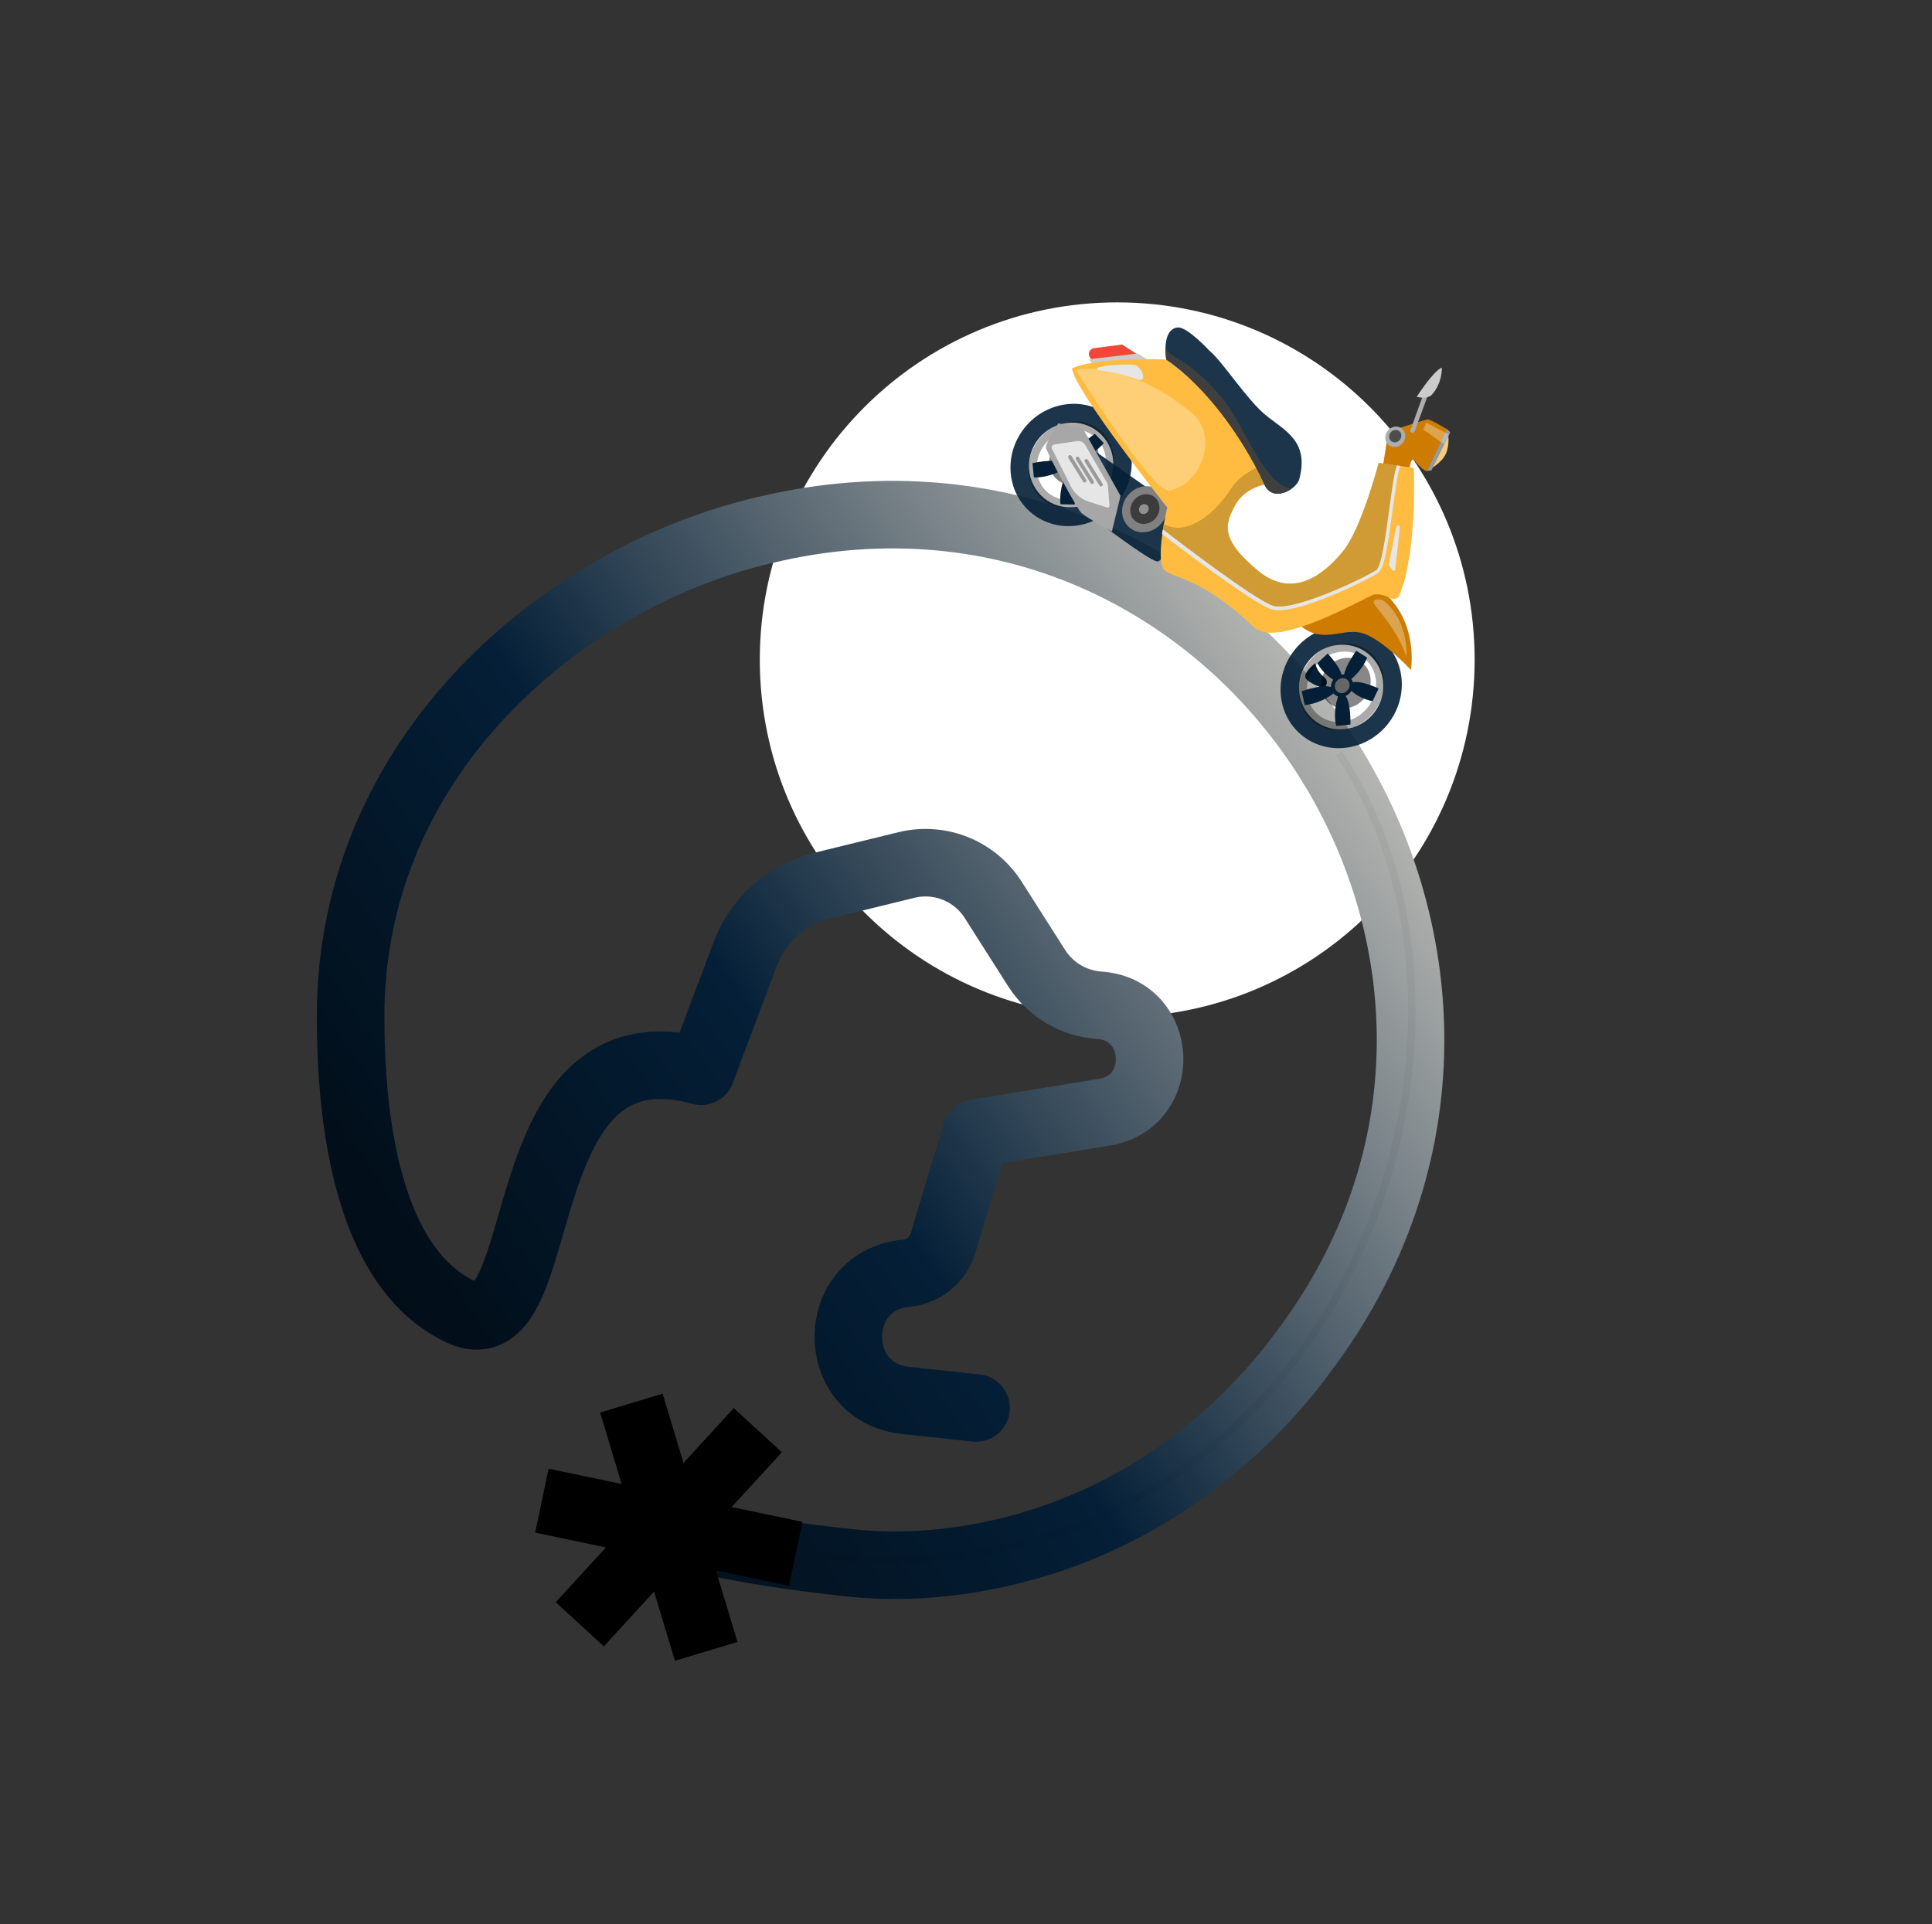 <svg class="illustration" width="259" height="258" viewBox="0 0 259 258" fill="none" xmlns="http://www.w3.org/2000/svg">
<rect x="0" y="0" width="259" height="258" fill="#333333" stroke="none"/>
<g id="faq-moto " clip-path="url(#clip0_1_3)">
<g id="faq-moto 1">
<g id="Clip path group">
<g id="Mask group">
<mask id="mask0_1_3" style="mask-type:luminance" maskUnits="userSpaceOnUse" x="0" y="0" width="259" height="258">
<g id="Group">
<g id="clip0_1_3">
<path id="Vector" d="M258.5 0H0.5V258H258.5V0Z" fill="white"/>
</g>
</g>
</mask>
<g mask="url(#mask0_1_3)">
<g id="Group_2">
<g id="Group_3">
<g id="Mask group_2">
<g id="Mask group_3">
<mask id="mask1_1_3" style="mask-type:luminance" maskUnits="userSpaceOnUse" x="0" y="0" width="259" height="258">
<g id="Group_4">
<g id="Group_2_2">
<path id="Vector_2" d="M258.5 0H0.5V258H258.5V0Z" fill="white"/>
</g>
</g>
</mask>
<g mask="url(#mask1_1_3)">
<g id="Group_5">
<g id="Group_3_2">
<path id="scooterBg" d="M197.686 88.457C197.686 61.995 176.234 40.543 149.771 40.543C123.309 40.543 101.857 61.995 101.857 88.457C101.857 114.92 123.309 136.372 149.771 136.372C176.234 136.372 197.686 114.92 197.686 88.457Z" fill="white"/>
<path id="strokes" d="M96.097 206.845C96.097 206.845 103.877 208.532 114.631 209.607C128.074 210.952 153.614 207.591 173.106 183.395L174.608 181.414C214.294 129.087 166.553 55.844 102.66 71.032C75.564 77.286 47 101.244 47 136.258C47 149.363 48.972 169.83 61.743 175.879C74.513 181.929 67.271 136.258 93.993 143.629L99.921 127.873C101.635 123.318 105.486 119.902 110.214 118.744L121.518 115.977C125.995 114.881 130.672 116.76 133.147 120.649L138.964 129.791C140.814 132.698 143.937 134.552 147.376 134.785C155.945 135.364 156.526 147.742 148.049 149.122L130.85 151.922L126.427 166.665C125.759 168.893 123.806 170.493 121.49 170.71C111.206 171.674 111.101 186.65 121.371 187.757L130.85 188.779" stroke="url(#paint0_linear_1_3)" stroke-width="9.056" stroke-linecap="round" stroke-linejoin="round"/>
<g id="pathSymbols">
<path id="Vector_3" d="M98.635 194.981L80.683 214.552" stroke="black" stroke-width="8.754" stroke-linecap="square" stroke-linejoin="round"/>
<path id="Vector_4" d="M85.904 192.314L93.41 217.218" stroke="black" stroke-width="8.754" stroke-linecap="square" stroke-linejoin="round"/>
<path id="Vector_5" d="M76.928 202.1L102.386 207.432" stroke="black" stroke-width="8.754" stroke-linecap="square" stroke-linejoin="round"/>
</g>
</g>
</g>
</g>
</g>
</g>
</g>
</g>
</g>
</g>
</g>
</g>
<g id="4g21_58mr_141015 1">
<g id="scooter 1">
<path id="road-path" d="M179.5 101C206 140.5 177.331 216.809 109 208.5" stroke="black" stroke-opacity="0.04"/>
</g>
</g>
<g id="scooter">
<g id="front-wheel">
<path id="path100" d="M183.444 87.68C181.061 85.721 177.487 86.117 175.476 88.562C173.466 91.007 173.768 94.59 176.151 96.549C178.534 98.509 182.108 98.113 184.119 95.668C186.129 93.223 185.826 89.64 183.444 87.68ZM174.495 98.563C171.095 95.767 170.707 90.6 173.631 87.044C176.554 83.488 181.699 82.87 185.1 85.666C188.5 88.462 188.888 93.629 185.964 97.185C183.04 100.741 177.895 101.359 174.495 98.563Z" fill="#041F37" fill-opacity="0.9"/>
<path id="path102" d="M176.322 88.905C176.322 88.905 176.492 89.999 177.446 90.731C178.4 91.463 177.447 92.297 177.447 92.297C177.447 92.297 175.457 91.643 175.044 90.932C174.632 90.221 176.322 88.905 176.322 88.905Z" fill="#041F37"/>
<path id="path104" d="M182.936 88.312C181.03 86.745 178.088 87.162 176.378 89.242C174.667 91.323 174.826 94.29 176.733 95.857C178.638 97.424 181.581 97.007 183.291 94.927C185.002 92.847 184.842 89.879 182.936 88.312ZM176.011 96.734C173.662 94.803 173.466 91.145 175.574 88.581C177.682 86.018 181.308 85.504 183.657 87.435C186.006 89.367 186.203 93.024 184.095 95.588C181.986 98.151 178.36 98.666 176.011 96.734Z" fill="black" fill-opacity="0.33"/>
<path id="path106" d="M182.898 93.622C184.127 92.127 184.013 90.001 182.643 88.875C181.274 87.749 179.166 88.048 177.937 89.543C176.707 91.038 176.822 93.163 178.192 94.289C179.561 95.416 181.668 95.117 182.898 93.622Z" fill="black" fill-opacity="0.47"/>
<path id="path108" d="M180.378 93.317C180.614 93.216 180.834 93.058 181.012 92.841C181.066 92.775 181.112 92.706 181.155 92.635C181.59 93.016 182.569 93.74 184.008 94.012L184.817 92.308C184.817 92.308 182.453 91.198 181.354 91.483C181.318 91.322 181.255 91.17 181.166 91.031C181.606 90.667 182.632 89.706 183.286 88.183L181.821 87.244C181.821 87.244 180.375 89.253 180.195 90.438C180.073 90.425 179.95 90.425 179.827 90.443C179.599 89.311 177.989 87.626 177.989 87.626L176.6 88.912C177.272 90.121 178.21 90.814 178.731 91.129C178.515 91.436 178.415 91.791 178.43 92.131L178.402 92.118C177.354 91.68 174.503 92.676 174.503 92.676L174.911 94.536C177.103 94.308 178.6 93.094 178.6 93.094C178.6 93.094 178.674 93.047 178.752 92.969C178.802 93.029 178.857 93.086 178.92 93.137C179.059 93.252 179.217 93.332 179.382 93.381L179.369 93.421C179.369 93.421 178.664 95.203 179.122 97.336L181.036 97.146C181.036 97.146 181.112 94.18 180.378 93.317Z" fill="#041F37"/>
<path id="path110" d="M179.273 92.738C178.864 92.402 178.83 91.768 179.197 91.322C179.564 90.876 180.192 90.787 180.601 91.123C181.009 91.459 181.043 92.092 180.677 92.538C180.31 92.984 179.681 93.074 179.273 92.738Z" fill="#666666"/>
</g>
<g id="back-wheel">
<path id="path112" d="M139.269 58.79C137.259 61.235 137.561 64.818 139.944 66.778C142.327 68.737 145.901 68.341 147.912 65.896C149.922 63.451 149.619 59.868 147.237 57.909C144.854 55.949 141.28 56.345 139.269 58.79ZM137.424 57.272C140.348 53.717 145.492 53.099 148.893 55.895C152.293 58.691 152.681 63.858 149.757 67.413C146.833 70.969 141.689 71.587 138.288 68.791C134.888 65.995 134.5 60.828 137.424 57.272Z" fill="#041F37" fill-opacity="0.9"/>
<path id="path116" d="M140.156 59.459C138.446 61.539 138.605 64.506 140.511 66.073C142.417 67.641 145.359 67.223 147.07 65.143C148.78 63.063 148.621 60.096 146.715 58.528C144.809 56.961 141.867 57.378 140.156 59.459ZM139.353 58.798C141.46 56.234 145.087 55.72 147.436 57.651C149.785 59.583 149.981 63.24 147.873 65.804C145.765 68.368 142.139 68.882 139.789 66.951C137.44 65.019 137.244 61.361 139.353 58.798Z" fill="black" fill-opacity="0.33"/>
<path id="path118" d="M141.512 59.592C142.742 58.097 144.849 57.798 146.219 58.925C147.589 60.051 147.703 62.176 146.474 63.671C145.244 65.167 143.137 65.465 141.767 64.339C140.397 63.212 140.283 61.087 141.512 59.592Z" fill="#808080"/>
<path id="path120" d="M142.299 62.006C142.352 61.755 142.465 61.508 142.643 61.292C142.698 61.226 142.756 61.167 142.818 61.112C142.359 60.759 141.46 59.937 140.915 58.578L142.431 57.456C142.431 57.456 143.977 59.56 143.91 60.694C144.075 60.697 144.236 60.73 144.389 60.791C144.661 60.288 145.407 59.096 146.774 58.161L147.979 59.416C147.979 59.416 146.286 61.223 145.158 61.629C145.195 61.745 145.219 61.867 145.225 61.99C146.379 61.995 148.344 63.249 148.344 63.249L147.35 64.861C146.035 64.436 145.173 63.649 144.763 63.199C144.504 63.471 144.175 63.637 143.838 63.688L143.857 63.713C144.489 64.656 144.063 67.646 144.063 67.646L142.159 67.605C141.959 65.41 142.861 63.707 142.861 63.707C142.861 63.707 142.893 63.625 142.954 63.534C142.886 63.496 142.819 63.453 142.756 63.401C142.617 63.287 142.509 63.148 142.428 62.995L142.392 63.016C142.392 63.016 140.779 64.051 138.598 64.015L138.414 62.1C138.414 62.1 141.31 61.452 142.299 62.006Z" fill="#041F37"/>
</g>
<g id="turbo">
<path id="path128" d="M158.012 68.356L146.817 60.504L146.939 69.759C146.939 69.759 153.836 75.032 155.097 75.272C156.357 75.514 158.012 68.356 158.012 68.356Z" fill="#041F37" fill-opacity="0.9"/>
<path id="path130" d="M149.058 71.262C149.058 71.262 145.586 69.363 144.972 68.779C144.359 68.195 140.292 60.632 140.218 60.013C140.143 59.395 141.874 56.758 141.874 56.758L145.2 57.503L150.216 66.483L149.058 71.262Z" fill="#A7A7A7"/>
<path id="path132" d="M155.726 70.138C156.847 68.774 156.743 66.836 155.493 65.808C154.244 64.781 152.322 65.053 151.2 66.417C150.079 67.781 150.182 69.72 151.432 70.747C152.682 71.775 154.604 71.502 155.726 70.138Z" fill="#808080"/>
<path id="path134" d="M152.174 69.845C151.369 69.183 151.302 67.934 152.025 67.055C152.747 66.176 153.986 66.001 154.791 66.663C155.596 67.325 155.663 68.574 154.94 69.453C154.218 70.331 152.979 70.507 152.174 69.845ZM153.77 67.734C153.506 67.516 153.099 67.575 152.862 67.863C152.624 68.151 152.647 68.562 152.911 68.779C153.175 68.996 153.582 68.939 153.819 68.65C154.056 68.362 154.035 67.951 153.77 67.734Z" fill="#3C3C3C"/>
<path id="path136" d="M152.911 68.779C152.647 68.561 152.625 68.151 152.862 67.863C153.099 67.575 153.506 67.516 153.77 67.734C154.035 67.951 154.056 68.362 153.819 68.65C153.582 68.939 153.175 68.996 152.911 68.779Z" fill="#909090"/>
<path id="path162" d="M145.481 59.661L148.383 64.702C148.466 64.846 148.516 65.01 148.53 65.182L148.738 67.805C148.751 67.967 148.59 68.101 148.441 68.053L145.93 67.248C144.895 66.915 144.051 66.192 143.563 65.218L141.028 60.172C140.911 59.938 141.076 59.637 141.343 59.597L144.363 59.139C144.822 59.07 145.258 59.273 145.481 59.661Z" fill="#E6E6E6"/>
<path id="path164" d="M147.447 65.177L147.402 65.126L145.418 61.923C145.352 61.816 145.388 61.668 145.499 61.592C145.589 61.529 145.7 61.534 145.775 61.595C145.792 61.609 145.807 61.626 145.82 61.646L147.804 64.849C147.87 64.956 147.833 65.104 147.722 65.181C147.632 65.243 147.521 65.238 147.447 65.177Z" fill="black" fill-opacity="0.33"/>
<path id="path166" d="M146.264 64.842L146.219 64.79L144.235 61.588C144.169 61.481 144.205 61.332 144.316 61.256C144.407 61.193 144.518 61.198 144.592 61.259C144.61 61.273 144.625 61.29 144.637 61.31L146.621 64.513C146.687 64.62 146.651 64.768 146.54 64.845C146.45 64.907 146.338 64.903 146.264 64.842Z" fill="black" fill-opacity="0.33"/>
<path id="path168" d="M145.255 64.649L145.21 64.598L143.226 61.395C143.16 61.288 143.197 61.14 143.308 61.063C143.398 61.001 143.509 61.005 143.584 61.067C143.601 61.081 143.616 61.098 143.629 61.117L145.612 64.32C145.678 64.427 145.642 64.576 145.531 64.653C145.441 64.715 145.329 64.71 145.255 64.649Z" fill="black" fill-opacity="0.33"/>
</g>
<g id="head">
<path id="path122" d="M194.013 57.573L191.262 63.166C191.262 63.166 190.676 63.109 189.486 61.6C189.486 61.6 189.147 61.48 188.99 62.677C188.99 62.677 187.169 64.418 185.419 62.288L186.125 57.881C186.125 57.881 191.029 56.235 191.417 56.235C191.805 56.236 194.013 57.573 194.013 57.573Z" fill="#CE7B02"/>
<path id="path124" d="M194.129 58.2C194.129 58.2 194.369 59.565 193.852 60.785C193.335 62.005 191.852 62.802 191.852 62.802L194.129 58.2Z" fill="#F4CC81"/>
<path id="path126" d="M193.982 57.522L194.422 57.963L191.908 63.06L191.275 63.15L193.982 57.522Z" fill="#999999"/>
<path id="path144" d="M191.435 52.96L189.651 57.815C189.593 57.971 189.428 58.064 189.277 58.025C189.118 57.984 189.034 57.814 189.094 57.649L190.867 52.705L191.435 52.96Z" fill="#ADADAD"/>
<path id="path156" d="M191.986 52.882C191.335 53.619 189.923 53.202 189.923 53.202C189.923 53.202 192.149 49.726 193.291 49.285C193.291 49.285 193.398 51.283 191.986 52.882Z" fill="#CCCCCC"/>
<path id="path172" d="M188.05 59.384C188.546 58.78 188.5 57.923 187.947 57.468C187.395 57.014 186.545 57.134 186.048 57.738C185.552 58.341 185.599 59.199 186.151 59.653C186.704 60.108 187.554 59.987 188.05 59.384Z" fill="#ADADAD"/>
<path id="path174" d="M187.654 58.978C187.956 58.611 187.928 58.089 187.591 57.812C187.255 57.536 186.737 57.609 186.436 57.976C186.133 58.344 186.161 58.866 186.498 59.142C186.834 59.419 187.352 59.346 187.654 58.978Z" fill="#4D4D4D"/>
<path id="path176" d="M190.796 57.582L191.218 56.655L193.744 58.017L193.151 59.249L190.796 57.582Z" fill="#DDA450"/>
<path id="path178" d="M193.151 59.249L193.744 58.017L194.216 58.272L193.578 59.551L193.151 59.249Z" fill="#B9B9B9"/>
</g>
<path id="path182" d="M169.509 64.973C169.508 64.97 169.507 64.967 169.505 64.964C169.507 64.967 169.507 64.97 169.509 64.973ZM156.349 48.202C156.95 48.619 157.533 49.062 158.099 49.528C157.534 49.063 156.95 48.619 156.349 48.202Z" fill="#D0D0D0"/>
<g id="body">
<path id="path138" d="M185.185 79.131C190.291 83.33 189.142 89.814 189.142 89.814C189.142 89.814 184.904 85.268 182.272 84.802C179.641 84.337 177.25 86.298 174.349 83.912L185.185 79.131Z" fill="#CE7B02"/>
<path id="path140" d="M153.519 48.184L150.417 46.19L146.492 46.705C146.492 46.705 145.194 47.309 146.673 48.526C148.153 49.742 153.519 48.184 153.519 48.184Z" fill="#F24738"/>
<path id="path142" d="M154.083 48.356L152.534 47.401L145.974 48.163L146.631 49.021L154.083 48.356Z" fill="#CCCCCC"/>
<path id="path146" d="M169.505 64.964C169.505 64.964 166.814 65.458 165.603 67.699C164.269 70.169 163.404 72.207 168.685 76.549C173.356 80.389 177.526 76.973 180.025 73.933C182.524 70.894 184.824 62.065 184.824 62.065L189.52 62.742C189.52 62.742 190.053 73.626 187.629 79.782C187.456 80.221 186.96 80.447 186.566 80.257C185.898 79.938 184.895 79.55 184.218 79.716C183.123 79.983 171.27 87.053 168.148 84.12C160.905 77.316 157.538 77.626 156.146 76.481C154.753 75.335 156.47 68.043 156.47 68.043C156.47 68.043 143.856 52.099 143.71 49.379C143.71 49.379 146.623 47.847 156.349 48.202C156.349 48.202 167.946 56.571 169.505 64.964Z" fill="#FFBC40"/>
<path id="path150" d="M155.816 71.608C155.878 71.157 155.948 70.719 156.018 70.311C156.51 70.508 157.004 70.691 157.517 70.745C158.886 70.889 162.02 70.18 165.171 65.327C165.927 64.162 167.176 63.368 168.413 62.726C168.895 63.638 169.25 64.383 169.471 64.885C169.472 64.888 169.472 64.89 169.474 64.892C169.481 64.909 169.489 64.926 169.496 64.942C169.496 64.943 169.497 64.944 169.497 64.945C169.5 64.952 169.503 64.958 169.505 64.964C169.505 64.964 169.504 64.965 169.501 64.965C169.404 64.984 167.394 65.385 166.101 66.96C165.919 67.181 165.752 67.424 165.606 67.693C165.605 67.695 165.604 67.697 165.603 67.699C164.269 70.169 163.404 72.207 168.685 76.549C173.356 80.389 177.526 76.973 180.025 73.933C182.524 70.894 184.824 62.065 184.824 62.065L187.626 62.468C187.435 63.447 187.108 64.23 187.004 65.21C186.5 67.463 186.269 68.67 186.22 70.332C186.166 72.215 185.779 74.008 185.191 75.833C184.996 76.137 184.775 76.427 184.525 76.699L184.421 76.753C183.56 77.242 177.554 80.085 176.674 80.333C175.474 80.672 174.058 81.263 172.835 81.421C171.841 81.549 171.034 81.571 170.09 81.233C165.111 78.351 160.484 74.945 155.816 71.608Z" fill="#D09A35"/>
<path id="path152" d="M162.108 46.994C163.906 48.473 167.119 53.556 169.671 55.655C172.225 57.754 175.541 59.105 174.181 64.246C173.812 65.641 170.581 67.441 169.505 64.964C168.43 62.488 163.722 53.31 156.349 48.202C156.349 48.202 155.644 44.219 157.837 43.908C159.104 43.728 162.108 46.994 162.108 46.994Z" fill="#041F37" fill-opacity="0.9"/>
<path id="path154" d="M155.651 65.271C152.31 62.524 144.22 49.587 144.22 49.587C144.22 49.587 151.022 48.174 159.668 55.283C163.672 58.575 160.766 65.197 156.681 65.776C156.435 65.811 156.083 65.626 155.651 65.271Z" fill="#FFCF77"/>
<path id="path158" d="M147.048 49.577C147.048 49.577 150.457 50.044 152.272 50.794C154.087 51.544 153.012 49.067 152.061 48.922C151.11 48.777 146.573 48.973 147.048 49.577Z" fill="#E6E6E6"/>
<path id="path160" d="M186.69 68.384C186.981 66.204 187.367 63.314 187.725 62.468C187.593 62.448 187.461 62.429 187.33 62.41L187.274 62.401C186.934 63.265 186.66 65.106 186.225 68.362C185.798 71.568 185.21 75.961 184.502 76.432C182.88 77.509 173.293 82.097 170.638 81.211C168.156 80.383 158.018 72.616 155.922 70.998C155.894 71.073 155.862 71.147 155.827 71.219C155.814 71.344 155.798 71.466 155.775 71.588C158.271 73.519 167.933 80.852 170.439 81.688C173.414 82.68 183.228 77.822 184.737 76.82C185.582 76.258 186.059 73.115 186.69 68.384Z" fill="#E6E6E6"/>
<path id="path170" d="M186.267 75.891C186.194 75.792 186.169 75.663 186.195 75.535L187.19 70.649C187.463 70.185 187.68 70.632 187.677 70.689L187.033 76.335C187.025 76.522 186.788 76.612 186.684 76.468L186.267 75.891Z" fill="#E6E6E6"/>
<path id="path180" d="M188.548 88.052C187.099 83.782 183.907 81.158 184.156 80.619C184.404 80.081 185.483 80.543 185.483 80.543C185.518 80.571 185.553 80.599 185.587 80.628C188.893 83.346 188.548 88.052 188.548 88.052Z" fill="#DDA450"/>
<path id="path184" d="M170.105 65.795C169.871 65.603 169.667 65.334 169.509 64.973C169.507 64.97 169.507 64.967 169.505 64.964C169.502 64.958 169.5 64.952 169.497 64.945C169.497 64.944 169.496 64.943 169.496 64.942C169.489 64.926 169.481 64.909 169.474 64.892C169.472 64.89 169.472 64.888 169.471 64.885C168.425 62.512 164.395 54.705 158.101 49.529C158.1 49.529 158.1 49.528 158.099 49.528L158.099 49.528C157.533 49.062 156.95 48.619 156.349 48.202C156.349 48.202 156.349 48.202 156.348 48.202C156.348 48.202 156.348 48.202 156.348 48.202C156.348 48.202 156.348 48.202 156.348 48.201C156.348 48.201 156.348 48.201 156.348 48.201C156.343 48.173 156.234 47.535 156.241 46.758C156.338 46.887 156.444 47.01 156.562 47.123C156.66 47.219 156.762 47.309 156.867 47.396C157.643 48.034 158.591 48.458 159.393 49.062C159.659 49.263 159.923 49.471 160.184 49.686C161.602 50.852 162.944 52.221 164.048 53.657C166.354 56.659 167.687 60.386 170.035 63.34C170.395 63.793 170.804 64.251 171.268 64.632C171.817 65.084 172.443 65.427 173.154 65.526C172.253 66.171 170.972 66.508 170.105 65.795Z" fill="#3F3F3F"/>
</g>
</g>
</g>
<defs>
<linearGradient id="paint0_linear_1_3" x1="5.747" y1="187.152" x2="188.63" y2="58.226" gradientUnits="userSpaceOnUse">
<stop/>
<stop offset="0.478" stop-color="#041F37"/>
<stop offset="1" stop-color="#F0E8DB"/>
</linearGradient>
<clipPath id="clip0_1_3">
<rect width="259" height="258" fill="white"/>
</clipPath>
</defs>
</svg>
